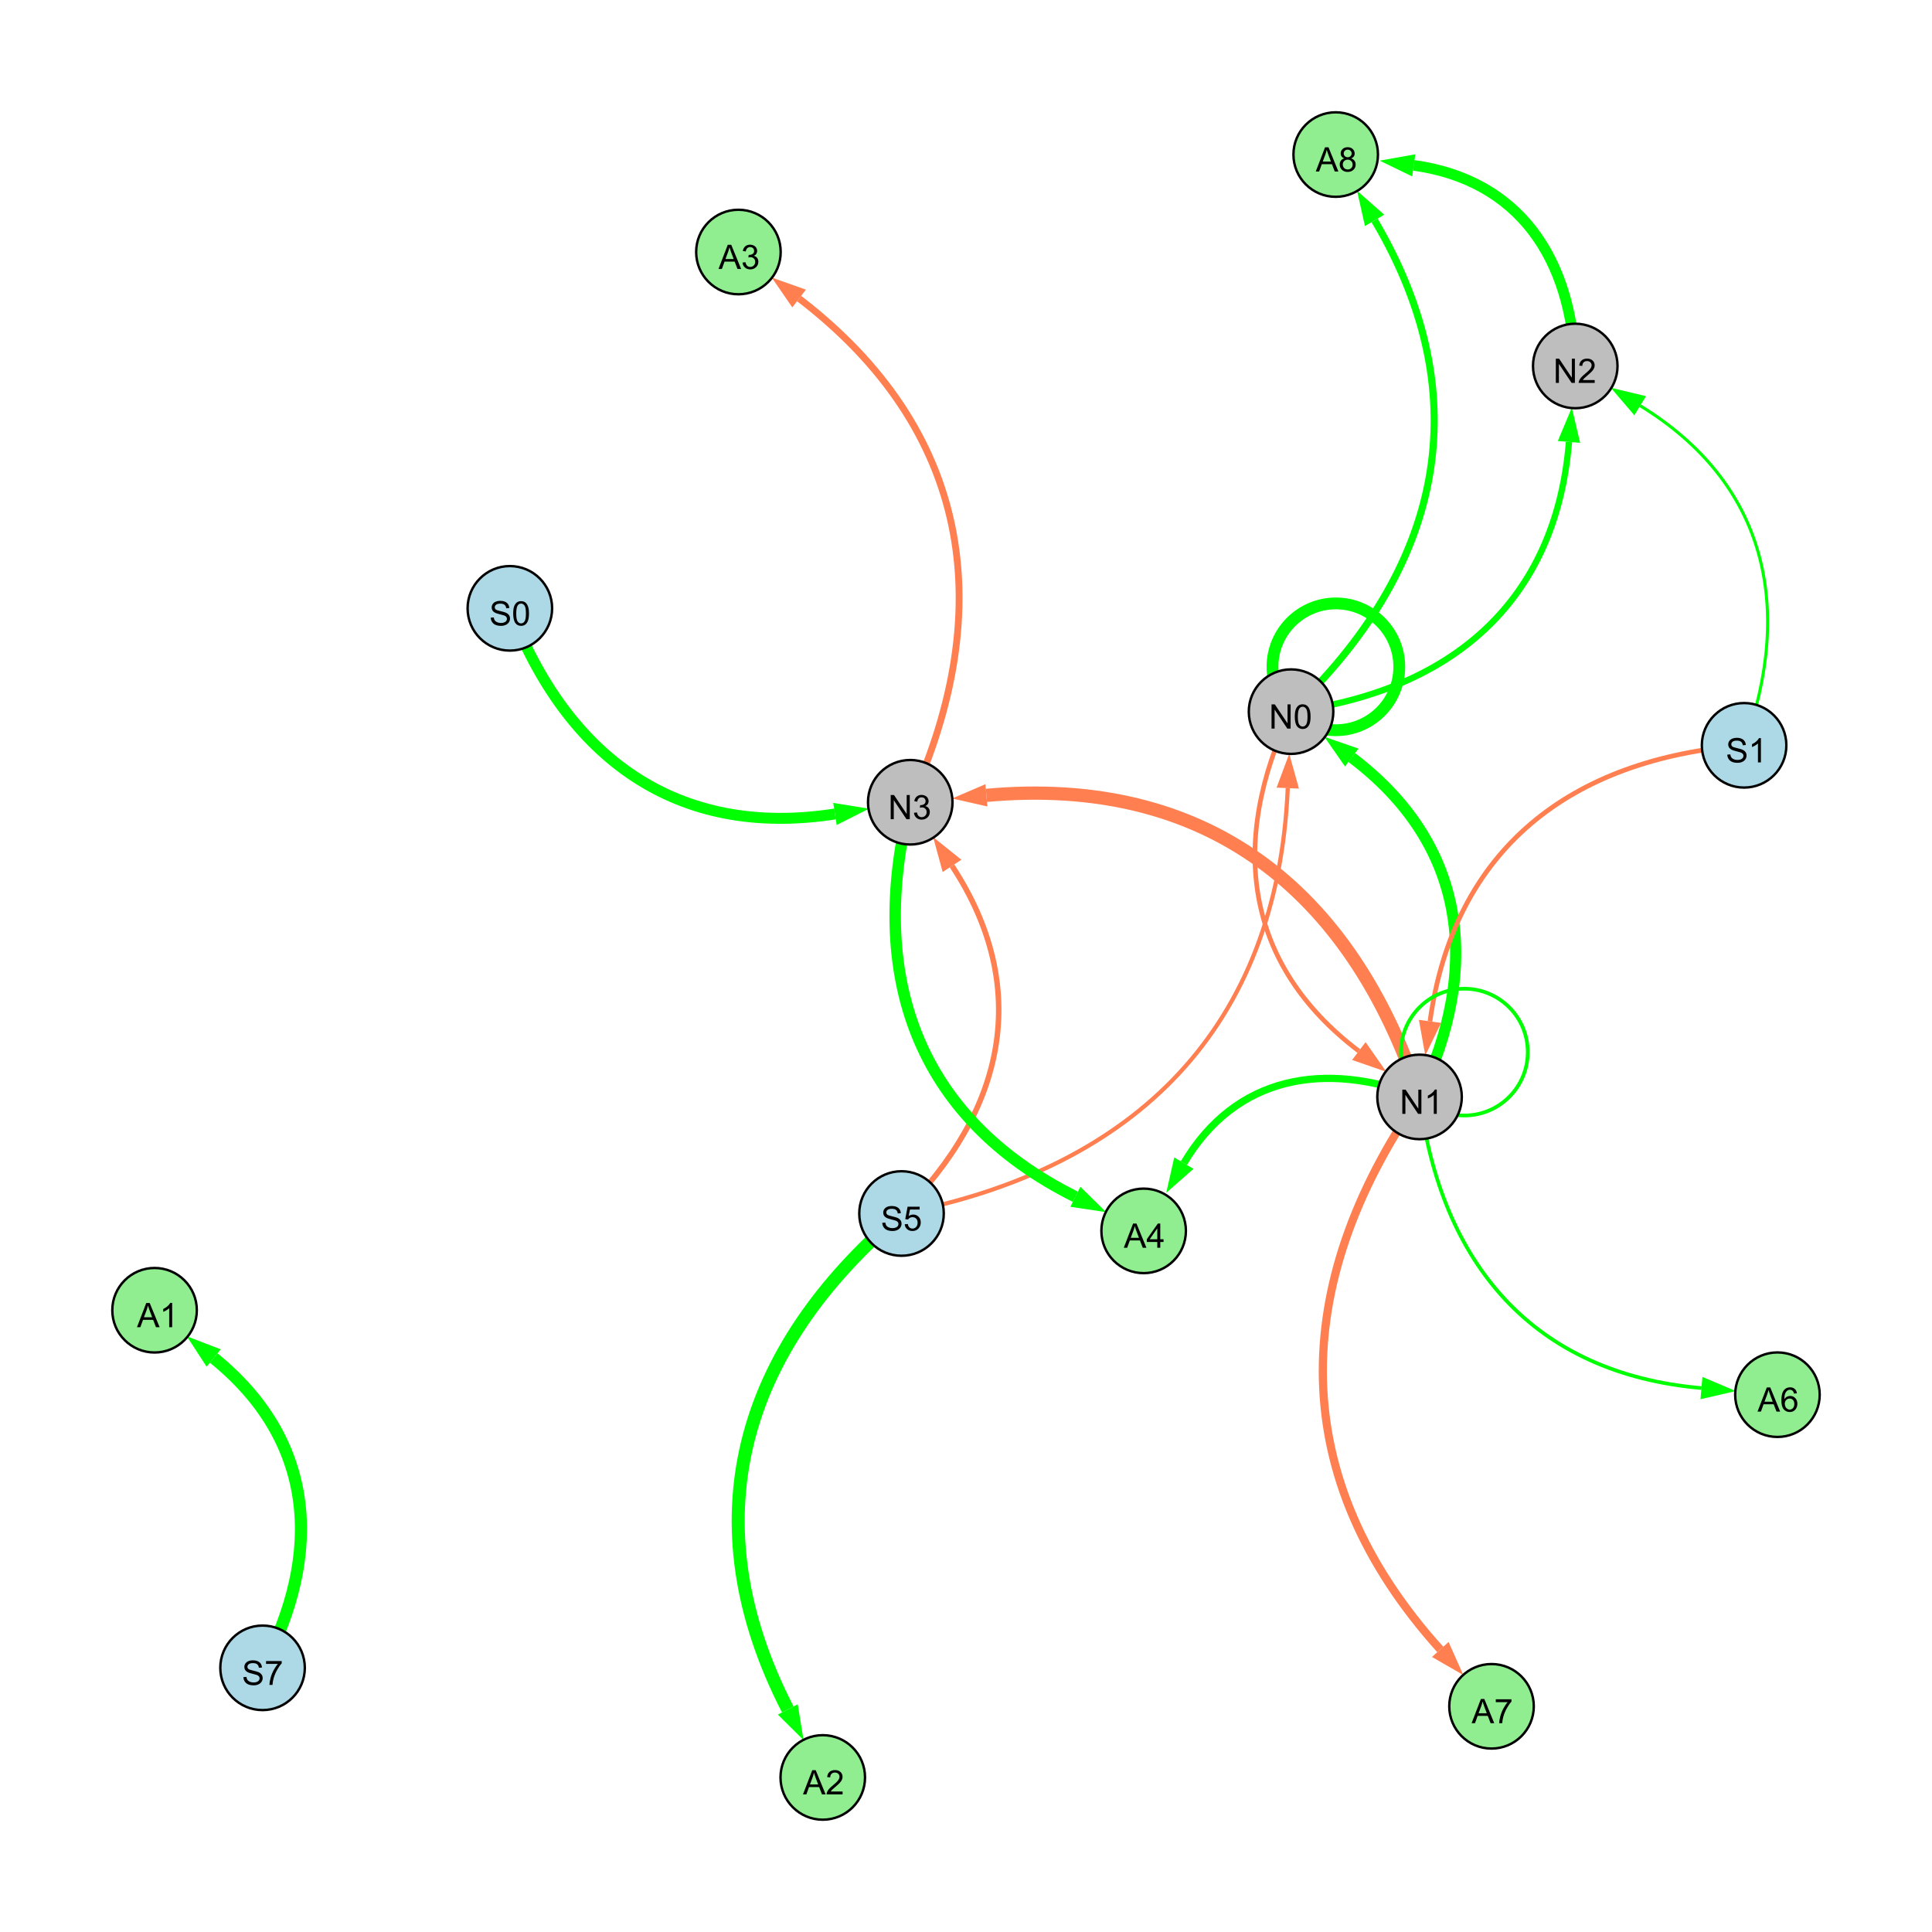 <?xml version="1.0" encoding="UTF-8"?>
<svg xmlns="http://www.w3.org/2000/svg" xmlns:xlink="http://www.w3.org/1999/xlink" width="800" height="800" viewBox="0 0 800 800">
<defs>
<g>
<g id="glyph-0-0">
<path d="M 1.066 0 L 1.066 -10.023 L 2.426 -10.023 L 7.691 -2.152 L 7.691 -10.023 L 8.961 -10.023 L 8.961 0 L 7.602 0 L 2.336 -7.875 L 2.336 0 Z M 1.066 0 "/>
</g>
<g id="glyph-0-1">
<path d="M 5.215 0 L 3.984 0 L 3.984 -7.84 C 3.688 -7.559 3.301 -7.277 2.82 -6.992 C 2.34 -6.711 1.906 -6.5 1.523 -6.359 L 1.523 -7.547 C 2.211 -7.871 2.812 -8.262 3.328 -8.723 C 3.844 -9.184 4.207 -9.629 4.422 -10.062 L 5.215 -10.062 Z M 5.215 0 "/>
</g>
<g id="glyph-0-2">
<path d="M 0.582 -4.941 C 0.582 -6.129 0.703 -7.082 0.945 -7.805 C 1.191 -8.527 1.555 -9.082 2.035 -9.477 C 2.516 -9.867 3.121 -10.062 3.848 -10.062 C 4.387 -10.062 4.859 -9.953 5.266 -9.738 C 5.668 -9.52 6.004 -9.211 6.27 -8.801 C 6.531 -8.395 6.738 -7.898 6.891 -7.312 C 7.039 -6.727 7.117 -5.938 7.117 -4.941 C 7.117 -3.766 6.996 -2.816 6.754 -2.094 C 6.512 -1.371 6.152 -0.816 5.672 -0.422 C 5.191 -0.027 4.582 0.172 3.848 0.172 C 2.883 0.172 2.125 -0.176 1.57 -0.867 C 0.91 -1.703 0.582 -3.059 0.582 -4.941 M 1.844 -4.941 C 1.844 -3.297 2.039 -2.203 2.422 -1.656 C 2.809 -1.113 3.285 -0.84 3.848 -0.84 C 4.414 -0.84 4.891 -1.113 5.273 -1.66 C 5.66 -2.207 5.852 -3.301 5.852 -4.941 C 5.852 -6.594 5.66 -7.688 5.273 -8.23 C 4.891 -8.773 4.41 -9.043 3.836 -9.043 C 3.27 -9.043 2.82 -8.805 2.48 -8.328 C 2.059 -7.715 1.844 -6.586 1.844 -4.941 Z M 1.844 -4.941 "/>
</g>
<g id="glyph-0-3">
<path d="M 0.629 -3.219 L 1.879 -3.328 C 1.938 -2.828 2.078 -2.418 2.293 -2.094 C 2.512 -1.773 2.848 -1.516 3.301 -1.316 C 3.758 -1.117 4.27 -1.02 4.84 -1.02 C 5.344 -1.02 5.793 -1.094 6.18 -1.242 C 6.566 -1.395 6.855 -1.602 7.043 -1.863 C 7.234 -2.125 7.328 -2.41 7.328 -2.719 C 7.328 -3.035 7.238 -3.309 7.055 -3.543 C 6.871 -3.777 6.57 -3.977 6.152 -4.137 C 5.883 -4.242 5.289 -4.402 4.367 -4.625 C 3.449 -4.844 2.805 -5.055 2.434 -5.25 C 1.953 -5.5 1.598 -5.812 1.363 -6.184 C 1.129 -6.555 1.012 -6.969 1.012 -7.43 C 1.012 -7.938 1.156 -8.41 1.441 -8.848 C 1.73 -9.289 2.148 -9.621 2.699 -9.852 C 3.25 -10.078 3.863 -10.191 4.539 -10.191 C 5.281 -10.191 5.938 -10.074 6.504 -9.832 C 7.07 -9.594 7.508 -9.242 7.812 -8.777 C 8.117 -8.312 8.281 -7.785 8.305 -7.199 L 7.035 -7.102 C 6.965 -7.734 6.734 -8.215 6.34 -8.539 C 5.945 -8.863 5.363 -9.023 4.594 -9.023 C 3.793 -9.023 3.207 -8.875 2.84 -8.582 C 2.473 -8.289 2.289 -7.934 2.289 -7.52 C 2.289 -7.16 2.422 -6.863 2.68 -6.633 C 2.934 -6.398 3.602 -6.16 4.68 -5.918 C 5.758 -5.672 6.496 -5.461 6.898 -5.277 C 7.48 -5.008 7.91 -4.668 8.188 -4.254 C 8.469 -3.844 8.605 -3.367 8.605 -2.828 C 8.605 -2.297 8.453 -1.793 8.148 -1.324 C 7.844 -0.852 7.406 -0.484 6.832 -0.223 C 6.262 0.039 5.617 0.172 4.902 0.172 C 3.996 0.172 3.234 0.039 2.621 -0.227 C 2.008 -0.488 1.527 -0.887 1.18 -1.418 C 0.832 -1.949 0.648 -2.551 0.629 -3.219 Z M 0.629 -3.219 "/>
</g>
<g id="glyph-0-4">
<path d="M 0.586 -2.645 L 1.82 -2.809 C 1.961 -2.113 2.199 -1.609 2.539 -1.301 C 2.879 -0.996 3.293 -0.84 3.781 -0.84 C 4.359 -0.84 4.848 -1.043 5.246 -1.441 C 5.645 -1.844 5.844 -2.34 5.844 -2.934 C 5.844 -3.496 5.66 -3.965 5.289 -4.332 C 4.922 -4.699 4.453 -4.883 3.883 -4.883 C 3.648 -4.883 3.359 -4.836 3.016 -4.742 L 3.152 -5.824 C 3.234 -5.816 3.301 -5.812 3.352 -5.812 C 3.875 -5.812 4.344 -5.945 4.766 -6.219 C 5.184 -6.492 5.395 -6.914 5.395 -7.484 C 5.395 -7.938 5.242 -8.309 4.938 -8.605 C 4.629 -8.902 4.234 -9.051 3.754 -9.051 C 3.273 -9.051 2.875 -8.898 2.555 -8.602 C 2.238 -8.297 2.031 -7.848 1.941 -7.246 L 0.711 -7.465 C 0.859 -8.289 1.203 -8.93 1.734 -9.383 C 2.27 -9.836 2.934 -10.062 3.727 -10.062 C 4.273 -10.062 4.777 -9.945 5.234 -9.711 C 5.695 -9.477 6.047 -9.156 6.293 -8.75 C 6.535 -8.344 6.656 -7.914 6.656 -7.457 C 6.656 -7.023 6.543 -6.629 6.309 -6.273 C 6.078 -5.918 5.734 -5.637 5.277 -5.43 C 5.871 -5.289 6.328 -5.008 6.656 -4.578 C 6.984 -4.145 7.148 -3.605 7.148 -2.961 C 7.148 -2.086 6.832 -1.344 6.195 -0.734 C 5.555 -0.125 4.75 0.18 3.773 0.18 C 2.895 0.18 2.164 -0.086 1.582 -0.609 C 1 -1.133 0.672 -1.812 0.586 -2.645 Z M 0.586 -2.645 "/>
</g>
<g id="glyph-0-5">
<path d="M 0.582 -2.625 L 1.875 -2.734 C 1.969 -2.105 2.191 -1.633 2.539 -1.316 C 2.887 -1 3.309 -0.84 3.801 -0.84 C 4.395 -0.84 4.895 -1.062 5.305 -1.512 C 5.715 -1.957 5.922 -2.551 5.922 -3.289 C 5.922 -3.988 5.723 -4.543 5.328 -4.949 C 4.934 -5.355 4.418 -5.559 3.781 -5.559 C 3.383 -5.559 3.027 -5.469 2.707 -5.289 C 2.387 -5.109 2.137 -4.875 1.953 -4.586 L 0.801 -4.738 L 1.77 -9.883 L 6.754 -9.883 L 6.754 -8.711 L 2.754 -8.711 L 2.215 -6.016 C 2.816 -6.434 3.449 -6.645 4.109 -6.645 C 4.984 -6.645 5.723 -6.34 6.324 -5.734 C 6.926 -5.129 7.227 -4.352 7.227 -3.398 C 7.227 -2.492 6.961 -1.707 6.434 -1.047 C 5.789 -0.234 4.914 0.172 3.801 0.172 C 2.891 0.172 2.145 -0.086 1.57 -0.594 C 0.992 -1.105 0.664 -1.781 0.582 -2.625 Z M 0.582 -2.625 "/>
</g>
<g id="glyph-0-6">
<path d="M 7.047 -1.184 L 7.047 0 L 0.422 0 C 0.414 -0.297 0.461 -0.582 0.566 -0.855 C 0.734 -1.305 1.008 -1.75 1.379 -2.188 C 1.75 -2.625 2.285 -3.133 2.988 -3.703 C 4.078 -4.598 4.812 -5.305 5.195 -5.828 C 5.578 -6.348 5.77 -6.844 5.77 -7.309 C 5.77 -7.797 5.594 -8.207 5.246 -8.543 C 4.898 -8.875 4.445 -9.043 3.883 -9.043 C 3.289 -9.043 2.816 -8.867 2.461 -8.512 C 2.105 -8.156 1.926 -7.664 1.922 -7.035 L 0.656 -7.164 C 0.742 -8.109 1.07 -8.828 1.633 -9.32 C 2.199 -9.816 2.957 -10.062 3.91 -10.062 C 4.871 -10.062 5.633 -9.797 6.195 -9.262 C 6.754 -8.73 7.035 -8.07 7.035 -7.281 C 7.035 -6.879 6.953 -6.484 6.789 -6.098 C 6.625 -5.711 6.352 -5.301 5.973 -4.875 C 5.59 -4.445 4.957 -3.859 4.074 -3.109 C 3.336 -2.492 2.863 -2.07 2.652 -1.848 C 2.441 -1.629 2.27 -1.406 2.133 -1.184 Z M 7.047 -1.184 "/>
</g>
<g id="glyph-0-7">
<path d="M -0.02 0 L 3.828 -10.023 L 5.258 -10.023 L 9.359 0 L 7.848 0 L 6.68 -3.035 L 2.488 -3.035 L 1.387 0 L -0.02 0 M 2.871 -4.117 L 6.27 -4.117 L 5.223 -6.891 C 4.902 -7.734 4.668 -8.426 4.512 -8.969 C 4.383 -8.328 4.203 -7.688 3.973 -7.055 Z M 2.871 -4.117 "/>
</g>
<g id="glyph-0-8">
<path d="M 0.664 -8.711 L 0.664 -9.891 L 7.148 -9.891 L 7.148 -8.934 C 6.512 -8.254 5.879 -7.352 5.254 -6.227 C 4.625 -5.102 4.141 -3.945 3.801 -2.754 C 3.555 -1.918 3.398 -0.996 3.328 0 L 2.062 0 C 2.078 -0.789 2.234 -1.742 2.531 -2.859 C 2.824 -3.973 3.25 -5.051 3.805 -6.086 C 4.359 -7.125 4.945 -8 5.57 -8.711 Z M 0.664 -8.711 "/>
</g>
<g id="glyph-0-9">
<path d="M 4.523 0 L 4.523 -2.398 L 0.18 -2.398 L 0.18 -3.527 L 4.75 -10.023 L 5.758 -10.023 L 5.758 -3.527 L 7.109 -3.527 L 7.109 -2.398 L 5.758 -2.398 L 5.758 0 L 4.523 0 M 4.523 -3.527 L 4.523 -8.047 L 1.387 -3.527 Z M 4.523 -3.527 "/>
</g>
<g id="glyph-0-10">
<path d="M 6.965 -7.566 L 5.742 -7.473 C 5.633 -7.953 5.477 -8.305 5.277 -8.523 C 4.945 -8.875 4.535 -9.051 4.047 -9.051 C 3.656 -9.051 3.312 -8.941 3.016 -8.723 C 2.629 -8.441 2.32 -8.027 2.098 -7.484 C 1.875 -6.941 1.758 -6.172 1.75 -5.168 C 2.047 -5.617 2.41 -5.953 2.836 -6.172 C 3.266 -6.391 3.715 -6.5 4.184 -6.5 C 5.004 -6.5 5.703 -6.199 6.277 -5.594 C 6.855 -4.992 7.145 -4.211 7.145 -3.254 C 7.145 -2.625 7.008 -2.039 6.738 -1.5 C 6.465 -0.961 6.094 -0.547 5.617 -0.258 C 5.145 0.027 4.609 0.172 4.008 0.172 C 2.98 0.172 2.145 -0.207 1.496 -0.961 C 0.852 -1.715 0.527 -2.957 0.527 -4.688 C 0.527 -6.625 0.883 -8.035 1.602 -8.914 C 2.223 -9.68 3.066 -10.062 4.121 -10.062 C 4.91 -10.062 5.555 -9.84 6.059 -9.398 C 6.562 -8.957 6.867 -8.348 6.965 -7.566 M 1.941 -3.246 C 1.941 -2.824 2.031 -2.418 2.211 -2.031 C 2.391 -1.645 2.645 -1.348 2.969 -1.145 C 3.289 -0.941 3.629 -0.84 3.984 -0.84 C 4.504 -0.84 4.953 -1.051 5.324 -1.469 C 5.699 -1.891 5.887 -2.457 5.887 -3.18 C 5.887 -3.871 5.699 -4.418 5.332 -4.816 C 4.961 -5.215 4.5 -5.414 3.938 -5.414 C 3.383 -5.414 2.91 -5.215 2.523 -4.816 C 2.137 -4.418 1.941 -3.895 1.941 -3.246 Z M 1.941 -3.246 "/>
</g>
<g id="glyph-0-11">
<path d="M 2.477 -5.434 C 1.965 -5.621 1.586 -5.887 1.34 -6.234 C 1.094 -6.582 0.969 -6.996 0.969 -7.477 C 0.969 -8.207 1.234 -8.82 1.758 -9.316 C 2.281 -9.812 2.977 -10.062 3.848 -10.062 C 4.723 -10.062 5.43 -9.809 5.961 -9.301 C 6.492 -8.793 6.762 -8.172 6.762 -7.445 C 6.762 -6.98 6.641 -6.574 6.395 -6.23 C 6.152 -5.887 5.781 -5.621 5.285 -5.434 C 5.898 -5.234 6.367 -4.91 6.688 -4.465 C 7.012 -4.016 7.172 -3.484 7.172 -2.863 C 7.172 -2.008 6.867 -1.289 6.262 -0.703 C 5.656 -0.121 4.859 0.172 3.867 0.172 C 2.879 0.172 2.082 -0.121 1.477 -0.707 C 0.871 -1.293 0.566 -2.023 0.566 -2.898 C 0.566 -3.551 0.734 -4.098 1.062 -4.535 C 1.395 -4.977 1.863 -5.273 2.477 -5.434 M 2.227 -7.52 C 2.227 -7.047 2.383 -6.656 2.688 -6.359 C 2.992 -6.055 3.387 -5.906 3.875 -5.906 C 4.352 -5.906 4.738 -6.055 5.043 -6.355 C 5.344 -6.652 5.496 -7.02 5.496 -7.453 C 5.496 -7.902 5.34 -8.281 5.027 -8.59 C 4.715 -8.898 4.328 -9.051 3.863 -9.051 C 3.395 -9.051 3.004 -8.898 2.695 -8.602 C 2.383 -8.297 2.227 -7.938 2.227 -7.52 M 1.832 -2.891 C 1.832 -2.539 1.914 -2.203 2.082 -1.875 C 2.246 -1.547 2.496 -1.289 2.824 -1.109 C 3.152 -0.93 3.504 -0.84 3.883 -0.84 C 4.469 -0.84 4.957 -1.031 5.34 -1.406 C 5.723 -1.785 5.914 -2.266 5.914 -2.852 C 5.914 -3.441 5.715 -3.934 5.32 -4.32 C 4.926 -4.707 4.434 -4.902 3.844 -4.902 C 3.262 -4.902 2.785 -4.711 2.402 -4.328 C 2.023 -3.945 1.832 -3.465 1.832 -2.891 Z M 1.832 -2.891 "/>
</g>
</g>
</defs>
<rect x="-80" y="-80" width="960" height="960" fill="rgb(100%, 100%, 100%)" fill-opacity="1"/>
<path fill="none" stroke-width="4.616" stroke-linecap="butt" stroke-linejoin="miter" stroke="rgb(0%, 100%, 0%)" stroke-opacity="1" stroke-miterlimit="10" d="M 587.805 454.215 C 613.586 400.352 607.211 349.559 559.738 313.676 "/>
<path fill-rule="nonzero" fill="rgb(0%, 100%, 0%)" fill-opacity="1" d="M 548.359 305.074 L 562.535 309.98 L 556.945 317.375 L 548.359 305.074 "/>
<path fill="none" stroke-width="4.528" stroke-linecap="butt" stroke-linejoin="miter" stroke="rgb(0%, 100%, 0%)" stroke-opacity="1" stroke-miterlimit="10" d="M 211.121 251.898 C 234.707 313.934 280.34 347.227 345.734 337.051 "/>
<path fill-rule="nonzero" fill="rgb(0%, 100%, 0%)" fill-opacity="1" d="M 359.828 334.855 L 346.445 341.629 L 345.02 332.469 L 359.828 334.855 "/>
<path fill="none" stroke-width="1.72" stroke-linecap="butt" stroke-linejoin="miter" stroke="rgb(100%, 49.804%, 31.373%)" stroke-opacity="1" stroke-miterlimit="10" d="M 373.301 502.484 C 470.645 483.754 528.98 425.258 533.234 326.348 "/>
<path fill-rule="nonzero" fill="rgb(100%, 49.804%, 31.373%)" fill-opacity="1" d="M 533.848 312.094 L 537.867 326.547 L 528.605 326.148 L 533.848 312.094 "/>
<path fill="none" stroke-width="2.266" stroke-linecap="butt" stroke-linejoin="miter" stroke="rgb(100%, 49.804%, 31.373%)" stroke-opacity="1" stroke-miterlimit="10" d="M 373.301 502.484 C 416.254 459.734 427.367 409.035 394.215 358.547 "/>
<path fill-rule="nonzero" fill="rgb(100%, 49.804%, 31.373%)" fill-opacity="1" d="M 386.387 346.621 L 398.09 356 L 390.34 361.09 L 386.387 346.621 "/>
<path fill="none" stroke-width="1.266" stroke-linecap="butt" stroke-linejoin="miter" stroke="rgb(0%, 100%, 0%)" stroke-opacity="1" stroke-miterlimit="10" d="M 722.195 308.617 C 743.008 250.988 731.25 199.895 679.168 168.004 "/>
<path fill-rule="nonzero" fill="rgb(0%, 100%, 0%)" fill-opacity="1" d="M 667 160.555 L 681.59 164.051 L 676.746 171.957 L 667 160.555 "/>
<path fill="none" stroke-width="3.8" stroke-linecap="butt" stroke-linejoin="miter" stroke="rgb(100%, 49.804%, 31.373%)" stroke-opacity="1" stroke-miterlimit="10" d="M 579.41 276.113 C 579.41 290.613 567.656 302.363 553.16 302.363 C 538.664 302.363 526.91 290.613 526.91 276.113 C 526.91 261.617 538.664 249.863 553.16 249.863 C 567.656 249.863 579.41 261.617 579.41 276.113 "/>
<path fill="none" stroke-width="5.475" stroke-linecap="butt" stroke-linejoin="miter" stroke="rgb(100%, 49.804%, 31.373%)" stroke-opacity="1" stroke-miterlimit="10" d="M 587.805 454.215 C 559.242 367.754 499.008 321.133 408.461 329.34 "/>
<path fill-rule="nonzero" fill="rgb(100%, 49.804%, 31.373%)" fill-opacity="1" d="M 394.25 330.625 L 408.043 324.723 L 408.879 333.957 L 394.25 330.625 "/>
<path fill="none" stroke-width="2.601" stroke-linecap="butt" stroke-linejoin="miter" stroke="rgb(0%, 100%, 0%)" stroke-opacity="1" stroke-miterlimit="10" d="M 534.598 294.676 C 600.879 286.219 644.191 249.402 649.684 182.996 "/>
<path fill-rule="nonzero" fill="rgb(0%, 100%, 0%)" fill-opacity="1" d="M 650.859 168.777 L 654.301 183.379 L 645.062 182.613 L 650.859 168.777 "/>
<path fill="none" stroke-width="1.949" stroke-linecap="butt" stroke-linejoin="miter" stroke="rgb(100%, 49.804%, 31.373%)" stroke-opacity="1" stroke-miterlimit="10" d="M 722.195 308.617 C 650.266 314.203 601.973 351.621 592.129 422.922 "/>
<path fill-rule="nonzero" fill="rgb(100%, 49.804%, 31.373%)" fill-opacity="1" d="M 590.176 437.055 L 587.535 422.289 L 596.719 423.559 L 590.176 437.055 "/>
<path fill="none" stroke-width="4.889" stroke-linecap="butt" stroke-linejoin="miter" stroke="rgb(0%, 100%, 0%)" stroke-opacity="1" stroke-miterlimit="10" d="M 579.41 276.113 C 579.41 290.613 567.656 302.363 553.16 302.363 C 538.664 302.363 526.91 290.613 526.91 276.113 C 526.91 261.617 538.664 249.863 553.16 249.863 C 567.656 249.863 579.41 261.617 579.41 276.113 "/>
<path fill="none" stroke-width="1.526" stroke-linecap="butt" stroke-linejoin="miter" stroke="rgb(0%, 100%, 0%)" stroke-opacity="1" stroke-miterlimit="10" d="M 632.617 435.656 C 632.617 450.152 620.863 461.906 606.367 461.906 C 591.871 461.906 580.117 450.152 580.117 435.656 C 580.117 421.156 591.871 409.406 606.367 409.406 C 620.863 409.406 632.617 421.156 632.617 435.656 "/>
<path fill="none" stroke-width="1.909" stroke-linecap="butt" stroke-linejoin="miter" stroke="rgb(100%, 49.804%, 31.373%)" stroke-opacity="1" stroke-miterlimit="10" d="M 534.598 294.676 C 508.82 348.539 515.191 399.332 562.664 435.215 "/>
<path fill-rule="nonzero" fill="rgb(100%, 49.804%, 31.373%)" fill-opacity="1" d="M 574.047 443.816 L 559.871 438.914 L 565.461 431.516 L 574.047 443.816 "/>
<path fill="none" stroke-width="3.38" stroke-linecap="butt" stroke-linejoin="miter" stroke="rgb(100%, 49.804%, 31.373%)" stroke-opacity="1" stroke-miterlimit="10" d="M 587.805 454.215 C 533.469 532.625 532.602 612.254 596.391 683.008 "/>
<path fill-rule="nonzero" fill="rgb(100%, 49.804%, 31.373%)" fill-opacity="1" d="M 605.941 693.605 L 592.949 686.113 L 599.832 679.902 L 605.941 693.605 "/>
<path fill="none" stroke-width="3.003" stroke-linecap="butt" stroke-linejoin="miter" stroke="rgb(0%, 100%, 0%)" stroke-opacity="1" stroke-miterlimit="10" d="M 587.805 454.215 C 548.418 438.957 511.621 445.57 490.207 481.641 "/>
<path fill-rule="nonzero" fill="rgb(0%, 100%, 0%)" fill-opacity="1" d="M 482.926 493.906 L 486.223 479.273 L 494.191 484.008 L 482.926 493.906 "/>
<path fill="none" stroke-width="1.514" stroke-linecap="butt" stroke-linejoin="miter" stroke="rgb(0%, 100%, 0%)" stroke-opacity="1" stroke-miterlimit="10" d="M 587.805 454.215 C 596.578 523.586 635.059 568.727 704.539 574.773 "/>
<path fill-rule="nonzero" fill="rgb(0%, 100%, 0%)" fill-opacity="1" d="M 718.754 576.008 L 704.137 579.391 L 704.941 570.156 L 718.754 576.008 "/>
<path fill="none" stroke-width="2.824" stroke-linecap="butt" stroke-linejoin="miter" stroke="rgb(100%, 49.804%, 31.373%)" stroke-opacity="1" stroke-miterlimit="10" d="M 376.914 332.199 C 413.723 251.168 401.434 177.66 330.898 123.617 "/>
<path fill-rule="nonzero" fill="rgb(100%, 49.804%, 31.373%)" fill-opacity="1" d="M 319.574 114.938 L 333.719 119.938 L 328.082 127.293 L 319.574 114.938 "/>
<path fill="none" stroke-width="4.747" stroke-linecap="butt" stroke-linejoin="miter" stroke="rgb(0%, 100%, 0%)" stroke-opacity="1" stroke-miterlimit="10" d="M 376.914 332.199 C 358.867 403.746 379.434 462.656 445.293 495.559 "/>
<path fill-rule="nonzero" fill="rgb(0%, 100%, 0%)" fill-opacity="1" d="M 458.055 501.934 L 443.219 499.707 L 447.363 491.414 L 458.055 501.934 "/>
<path fill="none" stroke-width="4.418" stroke-linecap="butt" stroke-linejoin="miter" stroke="rgb(0%, 100%, 0%)" stroke-opacity="1" stroke-miterlimit="10" d="M 652.281 151.543 C 650.762 107.137 629.156 74.523 585.418 68.473 "/>
<path fill-rule="nonzero" fill="rgb(0%, 100%, 0%)" fill-opacity="1" d="M 571.289 66.52 L 586.055 63.883 L 584.785 73.066 L 571.289 66.52 "/>
<path fill="none" stroke-width="5.011" stroke-linecap="butt" stroke-linejoin="miter" stroke="rgb(0%, 100%, 0%)" stroke-opacity="1" stroke-miterlimit="10" d="M 108.723 690.613 C 134.047 642.785 130.395 596.188 88.477 562.32 "/>
<path fill-rule="nonzero" fill="rgb(0%, 100%, 0%)" fill-opacity="1" d="M 77.383 553.355 L 91.391 558.715 L 85.566 565.926 L 77.383 553.355 "/>
<path fill="none" stroke-width="5.4" stroke-linecap="butt" stroke-linejoin="miter" stroke="rgb(0%, 100%, 0%)" stroke-opacity="1" stroke-miterlimit="10" d="M 373.301 502.484 C 306.262 559.164 286.109 629.91 326.207 707.848 "/>
<path fill-rule="nonzero" fill="rgb(0%, 100%, 0%)" fill-opacity="1" d="M 332.734 720.531 L 322.086 709.969 L 330.328 705.727 L 332.734 720.531 "/>
<path fill="none" stroke-width="2.947" stroke-linecap="butt" stroke-linejoin="miter" stroke="rgb(0%, 100%, 0%)" stroke-opacity="1" stroke-miterlimit="10" d="M 534.598 294.676 C 596.98 235.516 612.82 165.164 569.184 91.258 "/>
<path fill-rule="nonzero" fill="rgb(0%, 100%, 0%)" fill-opacity="1" d="M 561.93 78.973 L 573.172 88.902 L 565.191 93.613 L 561.93 78.973 "/>
<path fill-rule="nonzero" fill="rgb(74.51%, 74.51%, 74.51%)" fill-opacity="1" stroke-width="1" stroke-linecap="butt" stroke-linejoin="miter" stroke="rgb(0%, 0%, 0%)" stroke-opacity="1" stroke-miterlimit="10" d="M 605.305 454.215 C 605.305 463.883 597.473 471.715 587.805 471.715 C 578.141 471.715 570.305 463.883 570.305 454.215 C 570.305 444.551 578.141 436.715 587.805 436.715 C 597.473 436.715 605.305 444.551 605.305 454.215 "/>
<path fill-rule="nonzero" fill="rgb(74.51%, 74.51%, 74.51%)" fill-opacity="1" stroke-width="1" stroke-linecap="butt" stroke-linejoin="miter" stroke="rgb(0%, 0%, 0%)" stroke-opacity="1" stroke-miterlimit="10" d="M 552.098 294.676 C 552.098 304.34 544.262 312.176 534.598 312.176 C 524.934 312.176 517.098 304.34 517.098 294.676 C 517.098 285.012 524.934 277.176 534.598 277.176 C 544.262 277.176 552.098 285.012 552.098 294.676 "/>
<path fill-rule="nonzero" fill="rgb(67.843%, 84.706%, 90.196%)" fill-opacity="1" stroke-width="1" stroke-linecap="butt" stroke-linejoin="miter" stroke="rgb(0%, 0%, 0%)" stroke-opacity="1" stroke-miterlimit="10" d="M 228.621 251.898 C 228.621 261.562 220.789 269.398 211.121 269.398 C 201.457 269.398 193.621 261.562 193.621 251.898 C 193.621 242.234 201.457 234.398 211.121 234.398 C 220.789 234.398 228.621 242.234 228.621 251.898 "/>
<path fill-rule="nonzero" fill="rgb(74.51%, 74.51%, 74.51%)" fill-opacity="1" stroke-width="1" stroke-linecap="butt" stroke-linejoin="miter" stroke="rgb(0%, 0%, 0%)" stroke-opacity="1" stroke-miterlimit="10" d="M 394.414 332.199 C 394.414 341.863 386.582 349.699 376.914 349.699 C 367.25 349.699 359.414 341.863 359.414 332.199 C 359.414 322.531 367.25 314.699 376.914 314.699 C 386.582 314.699 394.414 322.531 394.414 332.199 "/>
<path fill-rule="nonzero" fill="rgb(67.843%, 84.706%, 90.196%)" fill-opacity="1" stroke-width="1" stroke-linecap="butt" stroke-linejoin="miter" stroke="rgb(0%, 0%, 0%)" stroke-opacity="1" stroke-miterlimit="10" d="M 390.801 502.484 C 390.801 512.148 382.965 519.984 373.301 519.984 C 363.633 519.984 355.801 512.148 355.801 502.484 C 355.801 492.816 363.633 484.984 373.301 484.984 C 382.965 484.984 390.801 492.816 390.801 502.484 "/>
<path fill-rule="nonzero" fill="rgb(67.843%, 84.706%, 90.196%)" fill-opacity="1" stroke-width="1" stroke-linecap="butt" stroke-linejoin="miter" stroke="rgb(0%, 0%, 0%)" stroke-opacity="1" stroke-miterlimit="10" d="M 739.695 308.617 C 739.695 318.285 731.859 326.117 722.195 326.117 C 712.531 326.117 704.695 318.285 704.695 308.617 C 704.695 298.953 712.531 291.117 722.195 291.117 C 731.859 291.117 739.695 298.953 739.695 308.617 "/>
<path fill-rule="nonzero" fill="rgb(74.51%, 74.51%, 74.51%)" fill-opacity="1" stroke-width="1" stroke-linecap="butt" stroke-linejoin="miter" stroke="rgb(0%, 0%, 0%)" stroke-opacity="1" stroke-miterlimit="10" d="M 669.781 151.543 C 669.781 161.207 661.949 169.043 652.281 169.043 C 642.617 169.043 634.781 161.207 634.781 151.543 C 634.781 141.875 642.617 134.043 652.281 134.043 C 661.949 134.043 669.781 141.875 669.781 151.543 "/>
<path fill-rule="nonzero" fill="rgb(56.471%, 93.333%, 56.471%)" fill-opacity="1" stroke-width="1" stroke-linecap="butt" stroke-linejoin="miter" stroke="rgb(0%, 0%, 0%)" stroke-opacity="1" stroke-miterlimit="10" d="M 635.109 706.543 C 635.109 716.207 627.273 724.043 617.609 724.043 C 607.941 724.043 600.109 716.207 600.109 706.543 C 600.109 696.879 607.941 689.043 617.609 689.043 C 627.273 689.043 635.109 696.879 635.109 706.543 "/>
<path fill-rule="nonzero" fill="rgb(56.471%, 93.333%, 56.471%)" fill-opacity="1" stroke-width="1" stroke-linecap="butt" stroke-linejoin="miter" stroke="rgb(0%, 0%, 0%)" stroke-opacity="1" stroke-miterlimit="10" d="M 491.059 509.68 C 491.059 519.344 483.227 527.18 473.559 527.18 C 463.895 527.18 456.059 519.344 456.059 509.68 C 456.059 500.016 463.895 492.18 473.559 492.18 C 483.227 492.18 491.059 500.016 491.059 509.68 "/>
<path fill-rule="nonzero" fill="rgb(56.471%, 93.333%, 56.471%)" fill-opacity="1" stroke-width="1" stroke-linecap="butt" stroke-linejoin="miter" stroke="rgb(0%, 0%, 0%)" stroke-opacity="1" stroke-miterlimit="10" d="M 753.5 577.512 C 753.5 587.176 745.664 595.012 736 595.012 C 726.336 595.012 718.5 587.176 718.5 577.512 C 718.5 567.844 726.336 560.012 736 560.012 C 745.664 560.012 753.5 567.844 753.5 577.512 "/>
<path fill-rule="nonzero" fill="rgb(56.471%, 93.333%, 56.471%)" fill-opacity="1" stroke-width="1" stroke-linecap="butt" stroke-linejoin="miter" stroke="rgb(0%, 0%, 0%)" stroke-opacity="1" stroke-miterlimit="10" d="M 323.266 104.355 C 323.266 114.02 315.43 121.855 305.766 121.855 C 296.102 121.855 288.266 114.02 288.266 104.355 C 288.266 94.691 296.102 86.855 305.766 86.855 C 315.43 86.855 323.266 94.691 323.266 104.355 "/>
<path fill-rule="nonzero" fill="rgb(56.471%, 93.333%, 56.471%)" fill-opacity="1" stroke-width="1" stroke-linecap="butt" stroke-linejoin="miter" stroke="rgb(0%, 0%, 0%)" stroke-opacity="1" stroke-miterlimit="10" d="M 570.586 64 C 570.586 73.664 562.754 81.5 553.086 81.5 C 543.422 81.5 535.586 73.664 535.586 64 C 535.586 54.336 543.422 46.5 553.086 46.5 C 562.754 46.5 570.586 54.336 570.586 64 "/>
<path fill-rule="nonzero" fill="rgb(67.843%, 84.706%, 90.196%)" fill-opacity="1" stroke-width="1" stroke-linecap="butt" stroke-linejoin="miter" stroke="rgb(0%, 0%, 0%)" stroke-opacity="1" stroke-miterlimit="10" d="M 126.223 690.613 C 126.223 700.277 118.387 708.113 108.723 708.113 C 99.055 708.113 91.223 700.277 91.223 690.613 C 91.223 680.945 99.055 673.113 108.723 673.113 C 118.387 673.113 126.223 680.945 126.223 690.613 "/>
<path fill-rule="nonzero" fill="rgb(56.471%, 93.333%, 56.471%)" fill-opacity="1" stroke-width="1" stroke-linecap="butt" stroke-linejoin="miter" stroke="rgb(0%, 0%, 0%)" stroke-opacity="1" stroke-miterlimit="10" d="M 81.5 542.543 C 81.5 552.207 73.664 560.043 64 560.043 C 54.336 560.043 46.5 552.207 46.5 542.543 C 46.5 532.879 54.336 525.043 64 525.043 C 73.664 525.043 81.5 532.879 81.5 542.543 "/>
<path fill-rule="nonzero" fill="rgb(56.471%, 93.333%, 56.471%)" fill-opacity="1" stroke-width="1" stroke-linecap="butt" stroke-linejoin="miter" stroke="rgb(0%, 0%, 0%)" stroke-opacity="1" stroke-miterlimit="10" d="M 358.191 736 C 358.191 745.664 350.359 753.5 340.691 753.5 C 331.027 753.5 323.191 745.664 323.191 736 C 323.191 726.336 331.027 718.5 340.691 718.5 C 350.359 718.5 358.191 726.336 358.191 736 "/>
<g fill="rgb(0%, 0%, 0%)" fill-opacity="1">
<use xlink:href="#glyph-0-0" x="579.609" y="461.23"/>
<use xlink:href="#glyph-0-1" x="589.72" y="461.23"/>
</g>
<g fill="rgb(0%, 0%, 0%)" fill-opacity="1">
<use xlink:href="#glyph-0-0" x="525.453" y="301.691"/>
<use xlink:href="#glyph-0-2" x="535.563" y="301.691"/>
</g>
<g fill="rgb(0%, 0%, 0%)" fill-opacity="1">
<use xlink:href="#glyph-0-3" x="202.582" y="258.98"/>
<use xlink:href="#glyph-0-2" x="211.92" y="258.98"/>
</g>
<g fill="rgb(0%, 0%, 0%)" fill-opacity="1">
<use xlink:href="#glyph-0-0" x="367.754" y="339.211"/>
<use xlink:href="#glyph-0-4" x="377.864" y="339.211"/>
</g>
<g fill="rgb(0%, 0%, 0%)" fill-opacity="1">
<use xlink:href="#glyph-0-3" x="364.703" y="509.562"/>
<use xlink:href="#glyph-0-5" x="374.041" y="509.562"/>
</g>
<g fill="rgb(0%, 0%, 0%)" fill-opacity="1">
<use xlink:href="#glyph-0-3" x="714.605" y="315.699"/>
<use xlink:href="#glyph-0-1" x="723.943" y="315.699"/>
</g>
<g fill="rgb(0%, 0%, 0%)" fill-opacity="1">
<use xlink:href="#glyph-0-0" x="643.172" y="158.555"/>
<use xlink:href="#glyph-0-6" x="653.282" y="158.555"/>
</g>
<g fill="rgb(0%, 0%, 0%)" fill-opacity="1">
<use xlink:href="#glyph-0-7" x="609.375" y="713.539"/>
<use xlink:href="#glyph-0-8" x="618.713" y="713.539"/>
</g>
<g fill="rgb(0%, 0%, 0%)" fill-opacity="1">
<use xlink:href="#glyph-0-7" x="465.348" y="516.676"/>
<use xlink:href="#glyph-0-9" x="474.686" y="516.676"/>
</g>
<g fill="rgb(0%, 0%, 0%)" fill-opacity="1">
<use xlink:href="#glyph-0-7" x="727.77" y="584.523"/>
<use xlink:href="#glyph-0-10" x="737.107" y="584.523"/>
</g>
<g fill="rgb(0%, 0%, 0%)" fill-opacity="1">
<use xlink:href="#glyph-0-7" x="297.531" y="111.371"/>
<use xlink:href="#glyph-0-4" x="306.869" y="111.371"/>
</g>
<g fill="rgb(0%, 0%, 0%)" fill-opacity="1">
<use xlink:href="#glyph-0-7" x="544.844" y="71.016"/>
<use xlink:href="#glyph-0-11" x="554.182" y="71.016"/>
</g>
<g fill="rgb(0%, 0%, 0%)" fill-opacity="1">
<use xlink:href="#glyph-0-3" x="100.164" y="697.691"/>
<use xlink:href="#glyph-0-8" x="109.502" y="697.691"/>
</g>
<g fill="rgb(0%, 0%, 0%)" fill-opacity="1">
<use xlink:href="#glyph-0-7" x="56.734" y="549.559"/>
<use xlink:href="#glyph-0-1" x="66.072" y="549.559"/>
</g>
<g fill="rgb(0%, 0%, 0%)" fill-opacity="1">
<use xlink:href="#glyph-0-7" x="332.512" y="743.016"/>
<use xlink:href="#glyph-0-6" x="341.85" y="743.016"/>
</g>
</svg>
